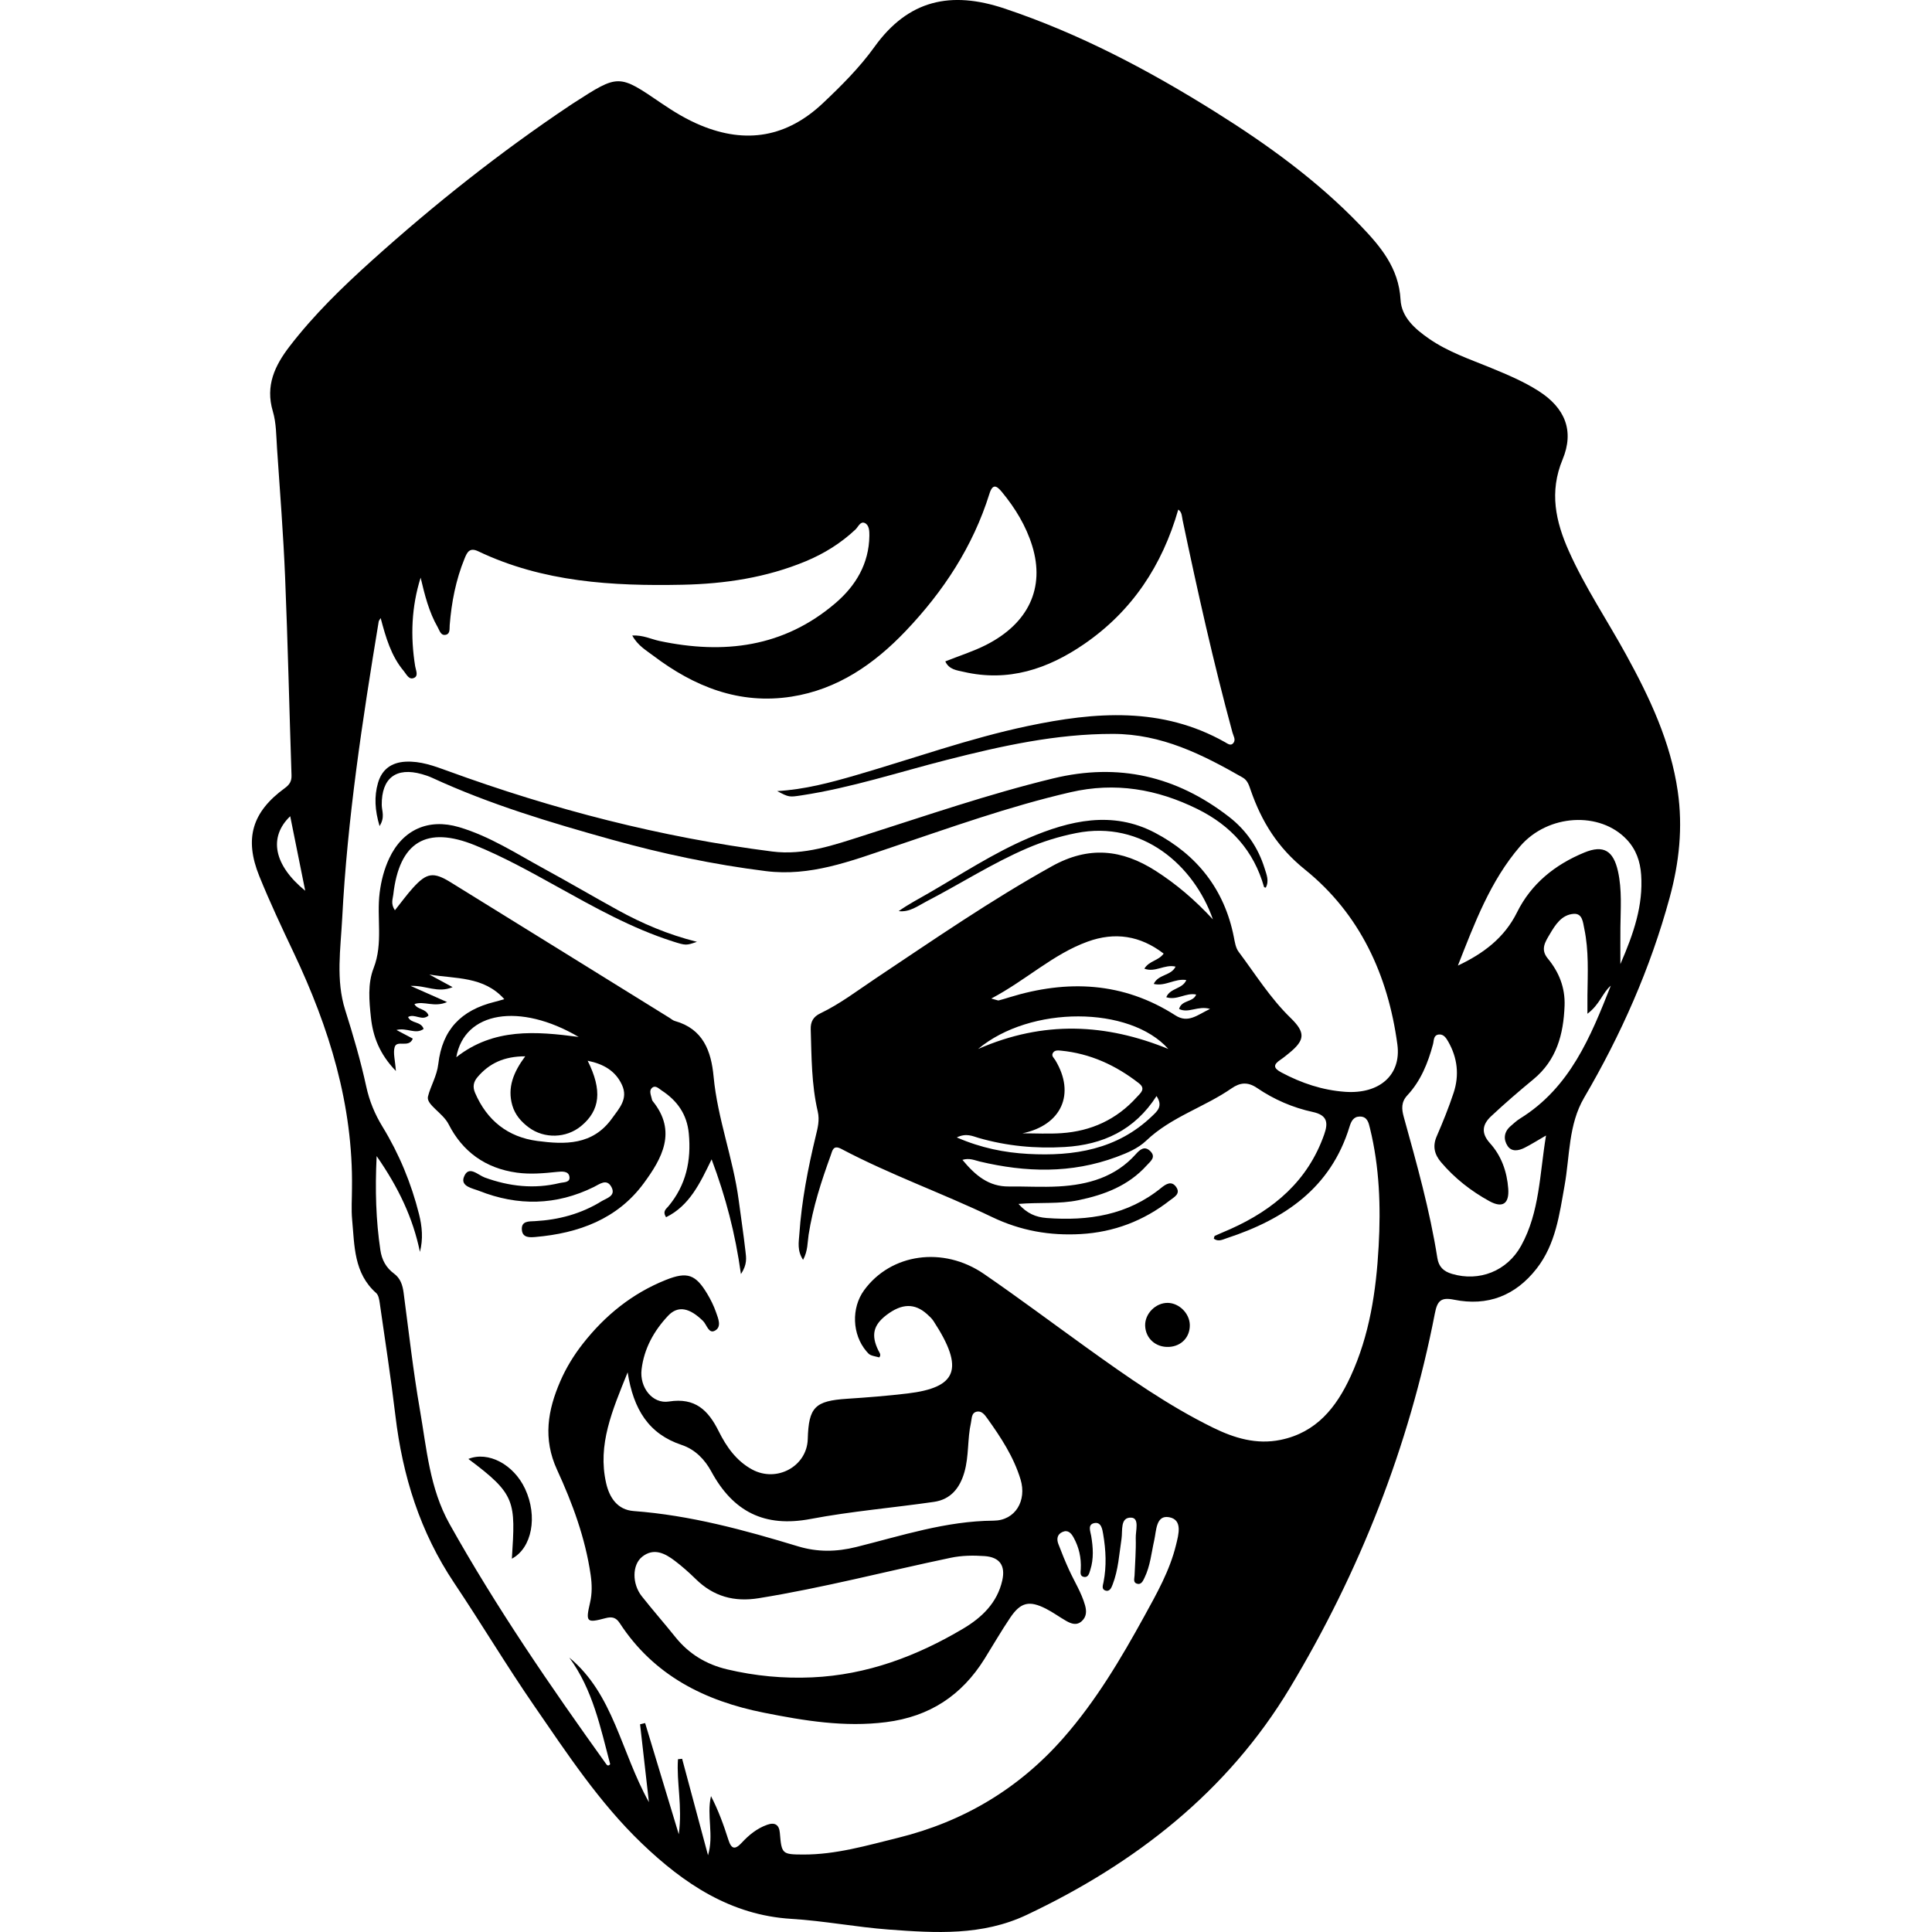 <?xml version="1.0" encoding="iso-8859-1"?>
<!-- Generator: Adobe Illustrator 19.1.0, SVG Export Plug-In . SVG Version: 6.00 Build 0)  -->
<svg version="1.1" id="Capa_1" xmlns="http://www.w3.org/2000/svg" xmlns:xlink="http://www.w3.org/1999/xlink" x="0px" y="0px"
	 viewBox="0 0 154.86 154.86" style="enable-background:new 0 0 154.86 154.86;" xml:space="preserve">
<g>
	<path d="M134.481,63.425c-0.57-3.949-2.238-7.484-4.13-10.932c-1.523-2.776-3.3-5.411-4.596-8.311
		c-1.065-2.383-1.586-4.751-0.505-7.355c0.954-2.297,0.192-4.131-1.911-5.478c-1.197-0.767-2.504-1.316-3.817-1.856
		c-1.693-0.695-3.44-1.282-4.966-2.336c-1.13-0.781-2.217-1.727-2.294-3.128c-0.141-2.568-1.621-4.296-3.254-5.994
		c-3.435-3.57-7.418-6.449-11.593-9.064c-5.343-3.345-10.88-6.276-16.9-8.289c-4.305-1.44-7.715-0.693-10.42,3.073
		c-1.189,1.655-2.645,3.108-4.132,4.512c-2.882,2.722-6.149,3.294-9.801,1.777c-1.123-0.466-2.154-1.091-3.154-1.774
		c-3.421-2.336-3.42-2.337-6.986-0.04c-0.105,0.068-0.21,0.136-0.314,0.205c-5.622,3.76-10.906,7.952-15.929,12.476
		c-2.354,2.12-4.625,4.327-6.564,6.848c-1.186,1.543-1.957,3.156-1.346,5.208c0.28,0.941,0.27,1.975,0.337,2.971
		c0.234,3.448,0.506,6.895,0.648,10.348c0.218,5.283,0.336,10.569,0.512,15.854c0.016,0.473-0.149,0.748-0.532,1.027
		c-2.624,1.912-3.272,4.042-2.046,7.069c0.844,2.084,1.804,4.122,2.767,6.155c2.831,5.978,4.757,12.172,4.658,18.872
		c0,0.834-0.064,1.673,0.013,2.5c0.194,2.098,0.13,4.29,1.927,5.88c0.187,0.165,0.245,0.521,0.285,0.799
		c0.431,3.008,0.897,6.013,1.256,9.03c0.574,4.828,1.969,9.315,4.712,13.411c2.178,3.252,4.189,6.621,6.412,9.846
		c2.648,3.841,5.216,7.753,8.609,11.012c3.379,3.245,7.144,5.77,12.004,6.065c2.623,0.159,5.203,0.664,7.817,0.858
		c3.743,0.278,7.482,0.51,11.042-1.174c8.715-4.12,16.107-9.885,21.096-18.185c5.593-9.305,9.55-19.338,11.629-30.044
		c0.197-1.013,0.503-1.292,1.531-1.084c2.697,0.547,4.928-0.322,6.624-2.495c1.527-1.957,1.825-4.332,2.242-6.671
		c0.422-2.364,0.299-4.864,1.564-7.026c2.962-5.059,5.312-10.364,6.855-16.035C134.6,69.13,134.898,66.317,134.481,63.425z
		 M23.262,65.425c0.391,1.943,0.774,3.845,1.203,5.974C21.928,69.33,21.52,67.096,23.262,65.425z M107.82,87.515
		c-1.815-0.129-3.499-0.694-5.105-1.549c-0.678-0.361-0.657-0.634-0.072-1.026c0.242-0.162,0.467-0.35,0.693-0.534
		c1.284-1.047,1.313-1.646,0.105-2.821c-1.626-1.581-2.818-3.503-4.164-5.302c-0.233-0.312-0.298-0.769-0.378-1.172
		c-0.751-3.822-2.957-6.596-6.334-8.367c-3.403-1.784-6.82-0.982-10.13,0.435c-2.804,1.201-5.354,2.882-7.987,4.403
		c-0.81,0.468-1.639,0.901-2.414,1.449c0.879,0.107,1.533-0.418,2.227-0.777c2.7-1.396,5.26-3.054,8.064-4.259
		c1.272-0.547,2.577-0.948,3.93-1.218c5.3-1.059,9.453,2.592,10.965,6.916c-1.468-1.586-2.936-2.828-4.573-3.879
		c-2.716-1.744-5.382-2.021-8.328-0.382c-4.892,2.721-9.483,5.891-14.128,8.99c-1.455,0.971-2.849,2.043-4.434,2.802
		c-0.577,0.276-0.791,0.679-0.773,1.283c0.067,2.205,0.058,4.421,0.562,6.583c0.164,0.701-0.004,1.325-0.158,1.962
		c-0.627,2.595-1.134,5.209-1.317,7.876c-0.044,0.635-0.19,1.305,0.299,2.056c0.393-0.729,0.348-1.395,0.445-2.019
		c0.342-2.194,1.021-4.293,1.776-6.37c0.131-0.362,0.187-0.851,0.844-0.504c3.91,2.067,8.09,3.546,12.066,5.454
		c2.321,1.114,4.655,1.512,7.127,1.372c2.642-0.149,5.042-1.056,7.139-2.696c0.333-0.26,0.899-0.526,0.504-1.083
		c-0.369-0.521-0.823-0.225-1.189,0.072c-2.7,2.194-5.84,2.671-9.189,2.42c-0.879-0.066-1.579-0.371-2.257-1.129
		c1.688-0.139,3.264,0.023,4.813-0.299c2.086-0.434,4.002-1.162,5.466-2.787c0.291-0.323,0.78-0.66,0.283-1.148
		c-0.457-0.448-0.83-0.121-1.156,0.245c-1.644,1.843-3.822,2.453-6.168,2.586c-1.329,0.075-2.666-0.009-4,0.006
		c-1.621,0.018-2.693-0.884-3.731-2.135c0.569-0.171,0.975,0.035,1.391,0.134c3.682,0.874,7.336,0.976,10.947-0.362
		c0.869-0.322,1.744-0.689,2.399-1.315c1.986-1.896,4.639-2.667,6.838-4.19c0.68-0.471,1.3-0.536,2.051-0.023
		c1.351,0.921,2.863,1.574,4.456,1.918c1.179,0.255,1.243,0.868,0.918,1.794c-1.302,3.718-4.029,6.025-7.508,7.586
		c-0.417,0.187-0.842,0.355-1.257,0.546c-0.05,0.023-0.055,0.141-0.086,0.229c0.365,0.275,0.722,0.065,1.053-0.043
		c4.606-1.514,8.324-4.012,9.828-8.939c0.128-0.418,0.311-0.805,0.822-0.807c0.614-0.003,0.709,0.509,0.816,0.945
		c0.763,3.107,0.87,6.272,0.695,9.442c-0.198,3.595-0.725,7.14-2.252,10.45c-1.14,2.473-2.729,4.485-5.6,5.078
		c-1.946,0.402-3.723-0.141-5.429-0.979c-3.606-1.771-6.878-4.078-10.129-6.413c-2.741-1.969-5.445-3.993-8.225-5.905
		c-3.272-2.251-7.469-1.638-9.612,1.308c-1.036,1.425-0.957,3.542,0.183,4.884c0.27,0.318,0.27,0.318,1.036,0.496
		c0.174-0.214,0.013-0.378-0.076-0.56c-0.593-1.213-0.405-2.029,0.644-2.83c1.236-0.944,2.272-0.971,3.266-0.073
		c0.185,0.167,0.376,0.341,0.511,0.547c2.536,3.877,1.844,5.336-2.071,5.806c-1.612,0.193-3.233,0.32-4.853,0.426
		c-2.576,0.168-3.083,0.667-3.154,3.231c-0.061,2.185-2.484,3.511-4.461,2.437c-1.268-0.689-2.061-1.827-2.675-3.061
		c-0.838-1.684-1.882-2.721-3.994-2.387c-1.323,0.21-2.362-1.135-2.191-2.571c0.198-1.67,0.989-3.095,2.125-4.302
		c0.796-0.845,1.727-0.643,2.808,0.424c0.296,0.292,0.444,1.05,0.955,0.766c0.556-0.309,0.249-0.986,0.078-1.479
		c-0.176-0.508-0.421-1-0.697-1.462c-0.935-1.567-1.605-1.809-3.323-1.122c-2.697,1.078-4.878,2.846-6.66,5.122
		c-0.723,0.924-1.335,1.925-1.799,2.995c-1.007,2.32-1.408,4.607-0.261,7.1c1.233,2.679,2.264,5.467,2.693,8.428
		c0.109,0.753,0.124,1.484-0.05,2.23c-0.361,1.549-0.279,1.642,1.233,1.238c0.528-0.141,0.849-0.062,1.152,0.402
		c2.734,4.187,6.799,6.228,11.557,7.175c3.234,0.644,6.45,1.178,9.787,0.756c3.491-0.442,6.066-2.139,7.896-5.079
		c0.683-1.097,1.33-2.218,2.051-3.288c0.838-1.244,1.527-1.406,2.863-0.728c0.555,0.282,1.063,0.656,1.605,0.967
		c0.409,0.234,0.85,0.414,1.271,0.033c0.386-0.349,0.397-0.797,0.264-1.27c-0.286-1.013-0.852-1.898-1.284-2.844
		c-0.311-0.681-0.592-1.376-0.858-2.076c-0.146-0.385-0.097-0.765,0.325-0.955c0.447-0.201,0.702,0.087,0.897,0.439
		c0.434,0.785,0.624,1.626,0.577,2.522c-0.013,0.243-0.086,0.565,0.223,0.632c0.388,0.085,0.454-0.285,0.54-0.553
		c0.287-0.898,0.224-1.805,0.072-2.721c-0.061-0.37-0.319-0.942,0.279-1.038c0.531-0.085,0.616,0.509,0.681,0.889
		c0.218,1.278,0.281,2.566,0.028,3.852c-0.046,0.236-0.172,0.548,0.124,0.66c0.373,0.141,0.509-0.221,0.607-0.474
		c0.456-1.178,0.524-2.434,0.712-3.668c0.098-0.644-0.128-1.733,0.777-1.691c0.679,0.031,0.347,1.056,0.363,1.634
		c0.027,0.997-0.057,1.998-0.095,2.997c-0.009,0.24-0.129,0.553,0.171,0.657c0.366,0.127,0.505-0.222,0.626-0.468
		c0.464-0.95,0.552-1.999,0.781-3.013c0.172-0.759,0.131-2.04,1.196-1.841c1.1,0.205,0.751,1.395,0.548,2.227
		c-0.499,2.045-1.528,3.864-2.531,5.689c-1.889,3.438-3.885,6.803-6.488,9.769c-3.577,4.077-8.014,6.716-13.267,8.013
		c-2.506,0.619-4.991,1.351-7.608,1.339c-1.68-0.008-1.721-0.044-1.86-1.732c-0.055-0.668-0.41-0.871-1.024-0.651
		c-0.806,0.288-1.457,0.816-2.024,1.43c-0.545,0.589-0.838,0.531-1.081-0.238c-0.373-1.18-0.798-2.343-1.39-3.493
		c-0.366,1.569,0.248,3.139-0.239,4.742c-0.692-2.577-1.383-5.155-2.075-7.732c-0.111,0.012-0.222,0.023-0.333,0.035
		c-0.129,1.871,0.372,3.758,0.064,6.014c-0.971-3.207-1.834-6.06-2.697-8.913c-0.135,0.033-0.27,0.066-0.405,0.099
		c0.222,1.959,0.445,3.917,0.709,6.242c-2.257-4.062-2.837-8.661-6.384-11.591c1.886,2.57,2.497,5.603,3.279,8.546
		c-0.143,0.174-0.245,0.094-0.315-0.004c-4.47-6.232-8.81-12.547-12.561-19.252c-1.599-2.859-1.834-6.038-2.374-9.141
		c-0.542-3.118-0.893-6.269-1.309-9.408c-0.081-0.608-0.261-1.144-0.762-1.514c-0.642-0.474-0.981-1.097-1.098-1.883
		c-0.355-2.386-0.432-4.777-0.3-7.539c1.76,2.533,2.91,4.955,3.47,7.679c0.266-1.035,0.177-2.035-0.072-3.023
		c-0.624-2.483-1.593-4.83-2.927-7.011c-0.619-1.012-1.052-2.06-1.303-3.217c-0.452-2.076-1.047-4.114-1.69-6.143
		c-0.76-2.4-0.366-4.892-0.24-7.328c0.414-8,1.624-15.91,2.927-23.806c0.011-0.065,0.067-0.122,0.157-0.278
		c0.414,1.558,0.837,3.038,1.848,4.24c0.221,0.262,0.423,0.768,0.857,0.542c0.333-0.173,0.111-0.609,0.06-0.924
		c-0.385-2.396-0.297-4.758,0.439-7.097c0.329,1.39,0.664,2.75,1.372,3.98c0.152,0.265,0.248,0.711,0.674,0.592
		c0.332-0.093,0.262-0.488,0.284-0.765c0.146-1.839,0.493-3.631,1.195-5.346c0.205-0.502,0.402-0.902,1.091-0.574
		c5.194,2.476,10.754,2.797,16.37,2.682c3.394-0.07,6.722-0.567,9.89-1.885c1.48-0.616,2.81-1.446,3.979-2.543
		c0.226-0.212,0.389-0.692,0.758-0.514c0.345,0.167,0.36,0.647,0.356,1.01c-0.027,2.24-1.084,4.009-2.723,5.41
		c-4.141,3.54-8.949,4.122-14.103,3.028c-0.668-0.142-1.302-0.481-2.18-0.436c0.447,0.813,1.109,1.182,1.687,1.619
		c3.277,2.477,6.886,3.932,11.069,3.281c3.705-0.576,6.642-2.617,9.16-5.26c3.022-3.172,5.393-6.776,6.712-10.999
		c0.258-0.827,0.576-0.662,0.995-0.154c1.072,1.298,1.942,2.723,2.437,4.333c1.032,3.353-0.291,6.203-3.7,7.934
		c-1.026,0.521-2.138,0.869-3.268,1.32c0.301,0.663,0.934,0.713,1.463,0.836c3.584,0.834,6.754-0.221,9.68-2.235
		c3.831-2.637,6.24-6.282,7.531-10.771c0.305,0.211,0.285,0.547,0.346,0.836c1.199,5.711,2.467,11.405,3.998,17.038
		c0.074,0.272,0.282,0.564,0.079,0.831c-0.207,0.274-0.469,0.058-0.667-0.054c-5.071-2.866-10.412-2.438-15.809-1.303
		c-4.698,0.988-9.213,2.619-13.813,3.952c-2.04,0.591-4.088,1.139-6.285,1.266c0.958,0.5,0.957,0.493,1.97,0.339
		c3.968-0.604,7.776-1.86,11.65-2.846c4.363-1.111,8.733-2.084,13.296-2.078c3.912,0.005,7.164,1.651,10.399,3.499
		c0.4,0.229,0.512,0.639,0.648,1.031c0.874,2.507,2.15,4.579,4.343,6.345c4.396,3.542,6.661,8.452,7.408,14.028
		C112.332,86.161,110.575,87.711,107.82,87.515z M84.586,84.975c-0.105-0.173-0.313-0.323-0.207-0.544
		c0.132-0.274,0.426-0.239,0.663-0.216c2.35,0.228,4.404,1.177,6.248,2.614c0.586,0.457,0.115,0.794-0.18,1.122
		c-1.615,1.79-3.654,2.72-6.037,2.879c-1.035,0.069-2.079,0.012-3.119,0.012C85.071,90.193,86.232,87.697,84.586,84.975z
		 M85.34,91.939c3.056-0.18,5.609-1.347,7.362-4.085c0.542,0.818,0.052,1.216-0.352,1.604c-2.798,2.688-6.271,3.235-9.94,3.034
		c-1.894-0.104-3.754-0.47-5.718-1.32c0.759-0.372,1.263-0.102,1.738,0.035C80.693,91.863,83.001,92.077,85.34,91.939z
		 M78.395,84.085c4.202-3.512,12.174-3.462,15.25-0.007C88.662,82.05,83.667,81.77,78.395,84.085z M80.895,79.943
		c-0.279,0.086-0.557,0.174-0.84,0.245c-0.068,0.017-0.153-0.035-0.598-0.15c2.82-1.492,4.95-3.559,7.723-4.562
		c2.187-0.792,4.212-0.486,6.094,0.96c-0.428,0.591-1.151,0.561-1.547,1.208c0.87,0.334,1.624-0.376,2.502-0.164
		c-0.367,0.752-1.378,0.597-1.752,1.386c0.93,0.226,1.696-0.462,2.613-0.308c-0.314,0.736-1.294,0.623-1.607,1.374
		c0.863,0.278,1.567-0.386,2.397-0.215c-0.242,0.641-1.171,0.417-1.369,1.158c0.757,0.378,1.507-0.288,2.481-0.005
		c-1.025,0.487-1.754,1.174-2.772,0.521C90.019,78.696,85.545,78.51,80.895,79.943z M79.642,121.889
		c-3.817,0.026-7.385,1.209-11.01,2.112c-1.603,0.399-3.122,0.415-4.671-0.056c-4.312-1.309-8.645-2.49-13.17-2.827
		c-1.298-0.097-1.941-1.07-2.207-2.241c-0.699-3.079,0.487-5.804,1.725-8.878c0.465,2.981,1.693,4.943,4.332,5.821
		c1.089,0.362,1.864,1.186,2.374,2.128c1.749,3.23,4.273,4.504,7.958,3.805c3.266-0.619,6.596-0.893,9.89-1.37
		c1.344-0.195,2.074-1.108,2.439-2.383c0.371-1.298,0.233-2.655,0.525-3.958c0.079-0.352,0.022-0.823,0.505-0.897
		c0.364-0.056,0.601,0.262,0.792,0.529c1.095,1.527,2.128,3.093,2.68,4.916C82.313,120.274,81.396,121.877,79.642,121.889z
		 M80.339,126.672c-0.403,1.808-1.649,2.989-3.134,3.87c-3.73,2.214-7.714,3.71-12.108,3.908c-2.301,0.103-4.569-0.111-6.808-0.641
		c-1.678-0.397-3.07-1.237-4.155-2.591c-0.884-1.104-1.82-2.166-2.696-3.276c-0.778-0.986-0.781-2.513,0.039-3.163
		c0.926-0.734,1.816-0.278,2.609,0.324c0.595,0.451,1.158,0.952,1.691,1.475c1.418,1.39,3.075,1.843,5.034,1.527
		c5.179-0.835,10.252-2.164,15.379-3.238c0.911-0.191,1.822-0.202,2.732-0.138C80.134,124.815,80.602,125.494,80.339,126.672z
		 M121.847,89.653c-0.281,0.174-0.529,0.406-0.78,0.625c-0.522,0.457-0.571,1.053-0.227,1.574c0.326,0.495,0.888,0.387,1.359,0.15
		c0.514-0.258,1.002-0.569,1.723-0.985c-0.516,3.115-0.508,6.131-1.988,8.823c-1.129,2.053-3.372,2.918-5.552,2.268
		c-0.684-0.204-1.06-0.57-1.171-1.276c-0.604-3.836-1.656-7.567-2.691-11.301c-0.175-0.634-0.221-1.192,0.286-1.736
		c1.078-1.157,1.651-2.586,2.057-4.091c0.082-0.304,0.023-0.735,0.469-0.783c0.384-0.041,0.589,0.285,0.752,0.571
		c0.742,1.3,0.897,2.69,0.432,4.1c-0.39,1.185-0.862,2.346-1.358,3.492c-0.347,0.801-0.174,1.456,0.352,2.076
		c1.092,1.287,2.405,2.313,3.874,3.119c1.057,0.58,1.596,0.204,1.51-0.993c-0.098-1.367-0.548-2.64-1.463-3.651
		c-0.749-0.828-0.599-1.518,0.09-2.163c1.093-1.023,2.229-2.003,3.385-2.956c1.866-1.538,2.415-3.606,2.503-5.894
		c0.056-1.456-0.447-2.705-1.349-3.797c-0.606-0.733-0.198-1.331,0.157-1.934c0.447-0.76,0.948-1.565,1.912-1.641
		c0.713-0.056,0.75,0.666,0.858,1.179c0.373,1.771,0.277,3.567,0.254,5.358c-0.005,0.404-0.001,0.808-0.001,1.47
		c1.005-0.752,1.201-1.681,1.874-2.249C127.497,83.103,125.849,87.173,121.847,89.653z M129.882,77.279
		c0-1.185-0.007-2.064,0.002-2.942c0.015-1.499,0.136-3.006-0.192-4.486c-0.369-1.667-1.159-2.152-2.704-1.514
		c-2.336,0.964-4.25,2.487-5.391,4.793c-1.014,2.049-2.703,3.307-4.74,4.268c1.333-3.382,2.593-6.788,4.995-9.571
		c2.235-2.589,6.398-2.809,8.54-0.534c0.755,0.802,1.08,1.751,1.155,2.827C131.714,72.566,130.962,74.794,129.882,77.279z"/>
	<path d="M59.211,96.204c-0.442-3.349-1.697-6.531-2.012-9.908c-0.192-2.055-0.842-3.827-3.107-4.459
		c-0.155-0.043-0.288-0.165-0.43-0.253c-5.844-3.621-11.685-7.245-17.532-10.859c-1.384-0.855-1.92-0.779-3.02,0.432
		c-0.497,0.547-0.931,1.151-1.456,1.806c-0.352-0.523-0.17-0.897-0.13-1.253c0.48-4.228,2.656-5.543,6.561-3.953
		c2.281,0.929,4.43,2.125,6.581,3.317c2.988,1.656,5.969,3.332,9.245,4.38c1.086,0.347,1.091,0.331,1.954,0.038
		c-2.327-0.583-4.387-1.464-6.357-2.55c-1.97-1.086-3.911-2.225-5.886-3.301c-2.228-1.214-4.367-2.615-6.832-3.343
		c-2.441-0.721-4.511,0.2-5.59,2.5c-0.408,0.87-0.645,1.788-0.768,2.754c-0.254,2.006,0.292,4.056-0.484,6.046
		c-0.489,1.255-0.357,2.643-0.215,3.965c0.163,1.514,0.679,2.912,2,4.282c-0.061-0.875-0.237-1.44-0.099-1.913
		c0.18-0.615,1.149,0.112,1.453-0.683c-0.395-0.208-0.779-0.41-1.31-0.69c0.831-0.217,1.526,0.391,2.18-0.085
		c-0.215-0.634-1.017-0.415-1.248-0.954c0.515-0.311,1.12,0.355,1.641-0.121c-0.191-0.572-0.895-0.446-1.13-0.919
		c0.799-0.269,1.57,0.292,2.615-0.159c-1.049-0.466-1.856-0.823-2.92-1.295c1.237-0.057,2.157,0.604,3.364,0.099
		c-0.751-0.407-1.308-0.709-1.866-1.011c2.095,0.353,4.367,0.123,6.01,1.975c-0.291,0.082-0.525,0.154-0.762,0.213
		c-2.716,0.669-4.212,2.241-4.529,4.981c-0.113,0.973-0.622,1.774-0.827,2.608c-0.16,0.652,1.187,1.305,1.654,2.224
		c1.112,2.191,2.947,3.534,5.474,3.88c1.097,0.15,2.155,0.049,3.231-0.062c0.375-0.039,0.879-0.076,0.971,0.345
		c0.116,0.53-0.45,0.471-0.773,0.549c-2.049,0.496-4.044,0.273-6.013-0.445c-0.544-0.198-1.295-1.024-1.667-0.032
		c-0.281,0.752,0.709,0.902,1.227,1.107c3.098,1.225,6.174,1.175,9.19-0.313c0.47-0.232,1.029-0.697,1.406-0.006
		c0.395,0.723-0.389,0.901-0.796,1.152c-1.628,1.006-3.425,1.488-5.331,1.591c-0.49,0.026-1.12-0.027-1.045,0.723
		c0.063,0.628,0.651,0.585,1.088,0.547c3.453-0.301,6.563-1.429,8.679-4.306c1.453-1.976,2.694-4.151,0.718-6.584
		c-0.05-0.061-0.068-0.152-0.086-0.233c-0.066-0.281-0.216-0.614,0.028-0.827c0.28-0.245,0.541,0.052,0.768,0.201
		c1.251,0.815,2.036,1.907,2.183,3.452c0.206,2.173-0.216,4.141-1.642,5.845c-0.171,0.204-0.483,0.385-0.182,0.869
		c1.876-0.924,2.718-2.711,3.653-4.64c1.146,3.062,1.893,5.933,2.349,9.193c0.527-0.781,0.421-1.325,0.364-1.828
		C59.598,98.925,59.391,97.566,59.211,96.204z M36.574,84.743c0.647-3.677,5.098-4.397,9.808-1.627
		C42.968,82.666,39.58,82.381,36.574,84.743z M49.047,89.657c-1.545,2.148-3.759,2.09-5.975,1.798
		c-2.36-0.311-4.04-1.642-4.993-3.859c-0.211-0.491-0.121-0.889,0.202-1.267c0.943-1.103,2.128-1.66,3.818-1.66
		c-0.947,1.275-1.447,2.513-1.034,3.936c0.218,0.751,0.71,1.314,1.325,1.769c1.237,0.915,2.993,0.864,4.178-0.107
		c1.54-1.262,1.722-2.869,0.536-5.243c1.262,0.256,2.232,0.803,2.754,1.945C50.364,88.078,49.642,88.831,49.047,89.657z"/>
	<path d="M98.5,65.464c-4.21-3.256-8.842-4.341-14.097-3.067c-5.152,1.249-10.145,2.975-15.182,4.579
		c-2.378,0.758-4.759,1.604-7.324,1.277c-8.919-1.136-17.566-3.377-26.004-6.457c-1.099-0.401-2.195-0.806-3.391-0.742
		c-1.119,0.061-1.888,0.608-2.204,1.703c-0.315,1.094-0.25,2.181,0.126,3.457c0.452-0.712,0.18-1.208,0.175-1.692
		c-0.021-2.153,1.143-3.056,3.223-2.469c0.28,0.079,0.559,0.173,0.823,0.295c4.632,2.136,9.501,3.591,14.397,4.955
		c4.055,1.13,8.165,2,12.351,2.522c3.543,0.442,6.739-0.786,9.97-1.873c4.776-1.606,9.517-3.313,14.44-4.45
		c3.584-0.828,6.928-0.258,10.179,1.347c2.689,1.328,4.517,3.35,5.339,6.253c0.006,0.022,0.072,0.028,0.135,0.05
		c0.291-0.533,0.065-1.048-0.088-1.542C100.848,67.933,99.89,66.54,98.5,65.464z"/>
	<path d="M37.541,116.942c3.828,2.852,3.779,3.402,3.488,7.995c1.611-0.851,2.091-3.395,1.058-5.603
		C41.17,117.374,39.127,116.299,37.541,116.942z"/>
	<path d="M93.686,107.962c1.004-0.044,1.708-0.785,1.683-1.774c-0.023-0.916-0.854-1.742-1.765-1.755
		c-0.97-0.013-1.843,0.866-1.814,1.826C91.822,107.278,92.634,108.008,93.686,107.962z"/>
</g>
<g>
</g>
<g>
</g>
<g>
</g>
<g>
</g>
<g>
</g>
<g>
</g>
<g>
</g>
<g>
</g>
<g>
</g>
<g>
</g>
<g>
</g>
<g>
</g>
<g>
</g>
<g>
</g>
<g>
</g>
</svg>
